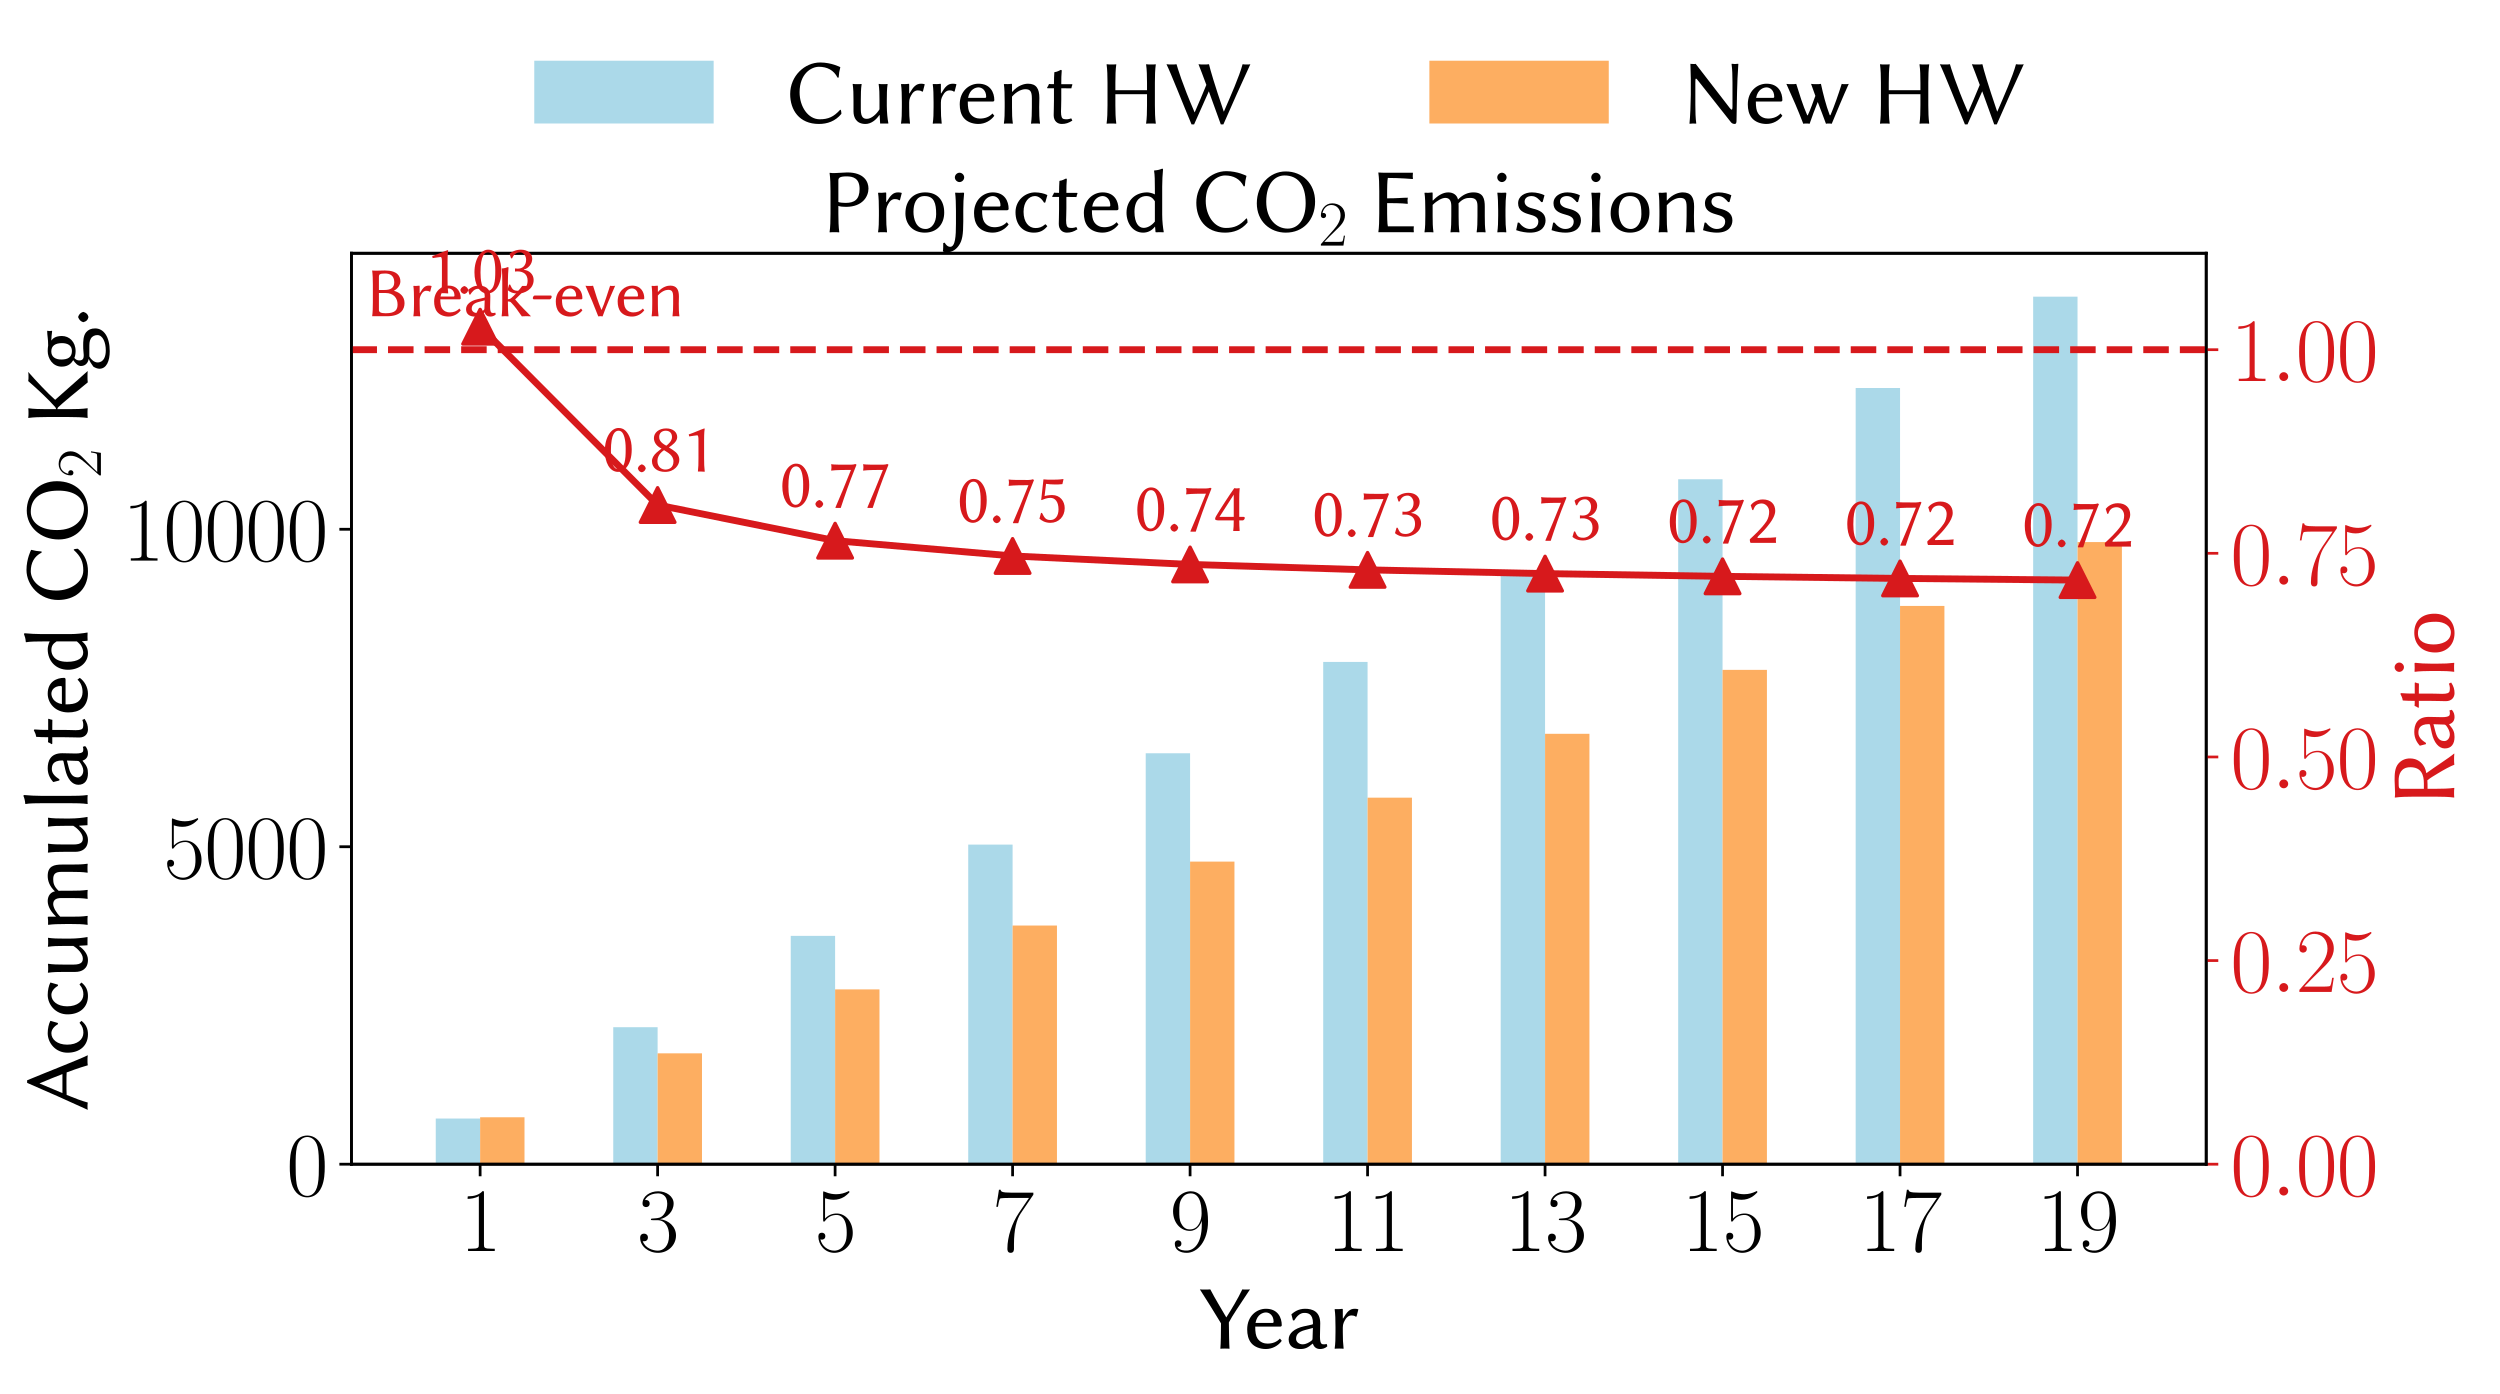 <?xml version="1.0" encoding="utf-8" standalone="no"?>
<!DOCTYPE svg PUBLIC "-//W3C//DTD SVG 1.1//EN"
  "http://www.w3.org/Graphics/SVG/1.1/DTD/svg11.dtd">
<svg xmlns:xlink="http://www.w3.org/1999/xlink" width="724.68pt" height="404.224pt" viewBox="0 0 724.68 404.224" xmlns="http://www.w3.org/2000/svg" version="1.1">
 <defs>
  <style type="text/css">*{stroke-linejoin: round; stroke-linecap: butt}</style>
 </defs>
 <g id="figure_1">
  <g id="patch_1">
   <path d="M 0 404.224 
L 724.68 404.224 
L 724.68 0 
L 0 0 
z
" style="fill: #ffffff"/>
  </g>
  <g id="axes_1">
   <g id="patch_2">
    <path d="M 101.875 337.469 
L 639.518 337.469 
L 639.518 73.416 
L 101.875 73.416 
z
" style="fill: #ffffff"/>
   </g>
   <g id="patch_3">
    <path d="M 126.313 337.469 
L 139.176 337.469 
L 139.176 324.233 
L 126.313 324.233 
z
" clip-path="url(#p1ef64fdde4)" style="fill: #abd9e9"/>
   </g>
   <g id="patch_4">
    <path d="M 177.763 337.469 
L 190.625 337.469 
L 190.625 297.762 
L 177.763 297.762 
z
" clip-path="url(#p1ef64fdde4)" style="fill: #abd9e9"/>
   </g>
   <g id="patch_5">
    <path d="M 229.212 337.469 
L 242.074 337.469 
L 242.074 271.29 
L 229.212 271.29 
z
" clip-path="url(#p1ef64fdde4)" style="fill: #abd9e9"/>
   </g>
   <g id="patch_6">
    <path d="M 280.661 337.469 
L 293.523 337.469 
L 293.523 244.819 
L 280.661 244.819 
z
" clip-path="url(#p1ef64fdde4)" style="fill: #abd9e9"/>
   </g>
   <g id="patch_7">
    <path d="M 332.11 337.469 
L 344.972 337.469 
L 344.972 218.347 
L 332.11 218.347 
z
" clip-path="url(#p1ef64fdde4)" style="fill: #abd9e9"/>
   </g>
   <g id="patch_8">
    <path d="M 383.559 337.469 
L 396.421 337.469 
L 396.421 191.876 
L 383.559 191.876 
z
" clip-path="url(#p1ef64fdde4)" style="fill: #abd9e9"/>
   </g>
   <g id="patch_9">
    <path d="M 435.008 337.469 
L 447.87 337.469 
L 447.87 165.404 
L 435.008 165.404 
z
" clip-path="url(#p1ef64fdde4)" style="fill: #abd9e9"/>
   </g>
   <g id="patch_10">
    <path d="M 486.457 337.469 
L 499.319 337.469 
L 499.319 138.933 
L 486.457 138.933 
z
" clip-path="url(#p1ef64fdde4)" style="fill: #abd9e9"/>
   </g>
   <g id="patch_11">
    <path d="M 537.906 337.469 
L 550.769 337.469 
L 550.769 112.461 
L 537.906 112.461 
z
" clip-path="url(#p1ef64fdde4)" style="fill: #abd9e9"/>
   </g>
   <g id="patch_12">
    <path d="M 589.355 337.469 
L 602.218 337.469 
L 602.218 85.99 
L 589.355 85.99 
z
" clip-path="url(#p1ef64fdde4)" style="fill: #abd9e9"/>
   </g>
   <g id="patch_13">
    <path d="M 139.176 337.469 
L 152.038 337.469 
L 152.038 323.86 
L 139.176 323.86 
z
" clip-path="url(#p1ef64fdde4)" style="fill: #fdae61"/>
   </g>
   <g id="patch_14">
    <path d="M 190.625 337.469 
L 203.487 337.469 
L 203.487 305.334 
L 190.625 305.334 
z
" clip-path="url(#p1ef64fdde4)" style="fill: #fdae61"/>
   </g>
   <g id="patch_15">
    <path d="M 242.074 337.469 
L 254.936 337.469 
L 254.936 286.808 
L 242.074 286.808 
z
" clip-path="url(#p1ef64fdde4)" style="fill: #fdae61"/>
   </g>
   <g id="patch_16">
    <path d="M 293.523 337.469 
L 306.385 337.469 
L 306.385 268.282 
L 293.523 268.282 
z
" clip-path="url(#p1ef64fdde4)" style="fill: #fdae61"/>
   </g>
   <g id="patch_17">
    <path d="M 344.972 337.469 
L 357.834 337.469 
L 357.834 249.756 
L 344.972 249.756 
z
" clip-path="url(#p1ef64fdde4)" style="fill: #fdae61"/>
   </g>
   <g id="patch_18">
    <path d="M 396.421 337.469 
L 409.283 337.469 
L 409.283 231.23 
L 396.421 231.23 
z
" clip-path="url(#p1ef64fdde4)" style="fill: #fdae61"/>
   </g>
   <g id="patch_19">
    <path d="M 447.87 337.469 
L 460.733 337.469 
L 460.733 212.704 
L 447.87 212.704 
z
" clip-path="url(#p1ef64fdde4)" style="fill: #fdae61"/>
   </g>
   <g id="patch_20">
    <path d="M 499.319 337.469 
L 512.182 337.469 
L 512.182 194.178 
L 499.319 194.178 
z
" clip-path="url(#p1ef64fdde4)" style="fill: #fdae61"/>
   </g>
   <g id="patch_21">
    <path d="M 550.769 337.469 
L 563.631 337.469 
L 563.631 175.652 
L 550.769 175.652 
z
" clip-path="url(#p1ef64fdde4)" style="fill: #fdae61"/>
   </g>
   <g id="patch_22">
    <path d="M 602.218 337.469 
L 615.08 337.469 
L 615.08 157.126 
L 602.218 157.126 
z
" clip-path="url(#p1ef64fdde4)" style="fill: #fdae61"/>
   </g>
   <g id="matplotlib.axis_1">
    <g id="xtick_1">
     <g id="line2d_1">
      <defs>
       <path id="m8d7ea3cebb" d="M 0 0 
L 0 3.5 
" style="stroke: #000000; stroke-width: 0.8"/>
      </defs>
      <g>
       <use xlink:href="#m8d7ea3cebb" x="139.176" y="337.469" style="stroke: #000000; stroke-width: 0.8"/>
      </g>
     </g>
     <g id="text_1">
      <!-- $\mathdefault{1}$ -->
      <g transform="translate(133.236 362.633) scale(0.26 -0.26)">
       <defs>
        <path id="CMR17-31" d="M 1702 4058 
C 1702 4192 1696 4192 1606 4192 
C 1357 3916 979 3827 621 3827 
C 602 3827 570 3827 563 3808 
C 557 3795 557 3782 557 3648 
C 755 3648 1088 3686 1344 3839 
L 1344 461 
C 1344 236 1331 160 781 160 
L 589 160 
L 589 0 
C 896 0 1216 0 1523 0 
C 1830 0 2150 0 2458 0 
L 2458 160 
L 2266 160 
C 1715 160 1702 230 1702 458 
L 1702 4058 
z
" transform="scale(0.016)"/>
       </defs>
       <use xlink:href="#CMR17-31" transform="scale(0.996)"/>
      </g>
     </g>
    </g>
    <g id="xtick_2">
     <g id="line2d_2">
      <g>
       <use xlink:href="#m8d7ea3cebb" x="190.625" y="337.469" style="stroke: #000000; stroke-width: 0.8"/>
      </g>
     </g>
     <g id="text_2">
      <!-- $\mathdefault{3}$ -->
      <g transform="translate(184.685 362.633) scale(0.26 -0.26)">
       <defs>
        <path id="CMR17-33" d="M 1414 2157 
C 1984 2157 2234 1662 2234 1090 
C 2234 320 1824 25 1453 25 
C 1114 25 563 194 390 693 
C 422 680 454 680 486 680 
C 640 680 755 782 755 948 
C 755 1133 614 1216 486 1216 
C 378 1216 211 1165 211 926 
C 211 335 787 -128 1466 -128 
C 2176 -128 2720 430 2720 1085 
C 2720 1707 2208 2157 1600 2227 
C 2086 2328 2554 2756 2554 3329 
C 2554 3820 2048 4179 1472 4179 
C 890 4179 378 3829 378 3329 
C 378 3110 544 3072 627 3072 
C 762 3072 877 3155 877 3321 
C 877 3486 762 3569 627 3569 
C 602 3569 570 3569 544 3557 
C 730 3959 1235 4032 1459 4032 
C 1683 4032 2106 3925 2106 3320 
C 2106 3143 2080 2828 1862 2550 
C 1670 2304 1453 2304 1242 2284 
C 1210 2284 1062 2269 1037 2269 
C 992 2263 966 2257 966 2208 
C 966 2163 973 2157 1101 2157 
L 1414 2157 
z
" transform="scale(0.016)"/>
       </defs>
       <use xlink:href="#CMR17-33" transform="scale(0.996)"/>
      </g>
     </g>
    </g>
    <g id="xtick_3">
     <g id="line2d_3">
      <g>
       <use xlink:href="#m8d7ea3cebb" x="242.074" y="337.469" style="stroke: #000000; stroke-width: 0.8"/>
      </g>
     </g>
     <g id="text_3">
      <!-- $\mathdefault{5}$ -->
      <g transform="translate(236.134 362.633) scale(0.26 -0.26)">
       <defs>
        <path id="CMR17-35" d="M 730 3692 
C 794 3666 1056 3584 1325 3584 
C 1920 3584 2246 3911 2432 4100 
C 2432 4157 2432 4192 2394 4192 
C 2387 4192 2374 4192 2323 4163 
C 2099 4058 1837 3973 1517 3973 
C 1325 3973 1037 3999 723 4139 
C 653 4171 640 4171 634 4171 
C 602 4171 595 4164 595 4037 
L 595 2203 
C 595 2089 595 2057 659 2057 
C 691 2057 704 2070 736 2114 
C 941 2401 1222 2522 1542 2522 
C 1766 2522 2246 2382 2246 1289 
C 2246 1085 2246 715 2054 421 
C 1894 159 1645 25 1370 25 
C 947 25 518 320 403 814 
C 429 807 480 795 506 795 
C 589 795 749 840 749 1038 
C 749 1210 627 1280 506 1280 
C 358 1280 262 1190 262 1011 
C 262 454 704 -128 1382 -128 
C 2042 -128 2669 440 2669 1264 
C 2669 2030 2170 2624 1549 2624 
C 1222 2624 947 2503 730 2274 
L 730 3692 
z
" transform="scale(0.016)"/>
       </defs>
       <use xlink:href="#CMR17-35" transform="scale(0.996)"/>
      </g>
     </g>
    </g>
    <g id="xtick_4">
     <g id="line2d_4">
      <g>
       <use xlink:href="#m8d7ea3cebb" x="293.523" y="337.469" style="stroke: #000000; stroke-width: 0.8"/>
      </g>
     </g>
     <g id="text_4">
      <!-- $\mathdefault{7}$ -->
      <g transform="translate(287.583 362.633) scale(0.26 -0.26)">
       <defs>
        <path id="CMR17-37" d="M 2886 3941 
L 2886 4081 
L 1382 4081 
C 634 4081 621 4165 595 4288 
L 480 4288 
L 294 3094 
L 410 3094 
C 429 3215 474 3540 550 3661 
C 589 3712 1062 3712 1171 3712 
L 2579 3712 
L 1869 2661 
C 1395 1954 1069 999 1069 165 
C 1069 89 1069 -128 1299 -128 
C 1530 -128 1530 89 1530 171 
L 1530 465 
C 1530 1508 1709 2196 2003 2636 
L 2886 3941 
z
" transform="scale(0.016)"/>
       </defs>
       <use xlink:href="#CMR17-37" transform="scale(0.996)"/>
      </g>
     </g>
    </g>
    <g id="xtick_5">
     <g id="line2d_5">
      <g>
       <use xlink:href="#m8d7ea3cebb" x="344.972" y="337.469" style="stroke: #000000; stroke-width: 0.8"/>
      </g>
     </g>
     <g id="text_5">
      <!-- $\mathdefault{9}$ -->
      <g transform="translate(339.032 362.633) scale(0.26 -0.26)">
       <defs>
        <path id="CMR17-39" d="M 2253 1864 
C 2253 464 1670 31 1190 31 
C 1043 31 685 31 538 294 
C 704 268 826 357 826 518 
C 826 692 685 749 595 749 
C 538 749 365 723 365 506 
C 365 71 742 -128 1203 -128 
C 1939 -128 2688 674 2688 2073 
C 2688 3817 1971 4179 1485 4179 
C 851 4179 243 3628 243 2778 
C 243 1991 762 1408 1414 1408 
C 1952 1408 2189 1903 2253 2112 
L 2253 1864 
z
M 1427 1510 
C 1254 1510 1011 1542 813 1922 
C 678 2169 678 2461 678 2771 
C 678 3146 678 3405 858 3684 
C 947 3817 1114 4032 1485 4032 
C 2240 4032 2240 2885 2240 2632 
C 2240 2182 2035 1510 1427 1510 
z
" transform="scale(0.016)"/>
       </defs>
       <use xlink:href="#CMR17-39" transform="scale(0.996)"/>
      </g>
     </g>
    </g>
    <g id="xtick_6">
     <g id="line2d_6">
      <g>
       <use xlink:href="#m8d7ea3cebb" x="396.421" y="337.469" style="stroke: #000000; stroke-width: 0.8"/>
      </g>
     </g>
     <g id="text_6">
      <!-- $\mathdefault{11}$ -->
      <g transform="translate(384.542 362.633) scale(0.26 -0.26)">
       <use xlink:href="#CMR17-31" transform="scale(0.996)"/>
       <use xlink:href="#CMR17-31" transform="translate(45.69 0) scale(0.996)"/>
      </g>
     </g>
    </g>
    <g id="xtick_7">
     <g id="line2d_7">
      <g>
       <use xlink:href="#m8d7ea3cebb" x="447.87" y="337.469" style="stroke: #000000; stroke-width: 0.8"/>
      </g>
     </g>
     <g id="text_7">
      <!-- $\mathdefault{13}$ -->
      <g transform="translate(435.991 362.633) scale(0.26 -0.26)">
       <use xlink:href="#CMR17-31" transform="scale(0.996)"/>
       <use xlink:href="#CMR17-33" transform="translate(45.69 0) scale(0.996)"/>
      </g>
     </g>
    </g>
    <g id="xtick_8">
     <g id="line2d_8">
      <g>
       <use xlink:href="#m8d7ea3cebb" x="499.319" y="337.469" style="stroke: #000000; stroke-width: 0.8"/>
      </g>
     </g>
     <g id="text_8">
      <!-- $\mathdefault{15}$ -->
      <g transform="translate(487.44 362.633) scale(0.26 -0.26)">
       <use xlink:href="#CMR17-31" transform="scale(0.996)"/>
       <use xlink:href="#CMR17-35" transform="translate(45.69 0) scale(0.996)"/>
      </g>
     </g>
    </g>
    <g id="xtick_9">
     <g id="line2d_9">
      <g>
       <use xlink:href="#m8d7ea3cebb" x="550.769" y="337.469" style="stroke: #000000; stroke-width: 0.8"/>
      </g>
     </g>
     <g id="text_9">
      <!-- $\mathdefault{17}$ -->
      <g transform="translate(538.889 362.633) scale(0.26 -0.26)">
       <use xlink:href="#CMR17-31" transform="scale(0.996)"/>
       <use xlink:href="#CMR17-37" transform="translate(45.69 0) scale(0.996)"/>
      </g>
     </g>
    </g>
    <g id="xtick_10">
     <g id="line2d_10">
      <g>
       <use xlink:href="#m8d7ea3cebb" x="602.218" y="337.469" style="stroke: #000000; stroke-width: 0.8"/>
      </g>
     </g>
     <g id="text_10">
      <!-- $\mathdefault{19}$ -->
      <g transform="translate(590.338 362.633) scale(0.26 -0.26)">
       <use xlink:href="#CMR17-31" transform="scale(0.996)"/>
       <use xlink:href="#CMR17-39" transform="translate(45.69 0) scale(0.996)"/>
      </g>
     </g>
    </g>
    <g id="text_11">
     <!-- Year -->
     <g transform="translate(347.384 390.911) scale(0.26 -0.26)">
      <defs>
       <path id="LinBiolinumT-59" d="M 2131 1828 
C 2394 2338 2835 2963 3610 4141 
C 3526 4128 3418 4128 3341 4128 
C 3258 4128 3149 4128 3072 4141 
C 2752 3472 2323 2758 1952 2179 
C 1549 2873 1178 3472 832 4141 
C 723 4128 576 4128 467 4128 
C 358 4128 211 4128 102 4141 
C 358 3758 1338 2178 1581 1764 
C 1581 1137 1568 339 1536 -13 
C 1613 0 1779 0 1856 0 
C 1933 0 2099 0 2176 -13 
C 2150 294 2138 1195 2131 1828 
z
" transform="scale(0.016)"/>
       <path id="LinBiolinumT-65" d="M 800 1792 
C 909 2399 1331 2527 1530 2527 
C 1786 2527 2067 2311 2067 1874 
C 2067 1821 2042 1792 1978 1792 
L 800 1792 
z
M 2509 700 
C 2285 456 1984 346 1632 346 
C 1414 346 1114 431 934 715 
C 819 895 781 1160 781 1535 
L 2522 1535 
C 2592 1535 2637 1572 2637 1638 
C 2637 2147 2374 2784 1530 2784 
C 870 2784 218 2263 218 1341 
C 218 984 294 633 506 382 
C 723 124 1094 -32 1523 -32 
C 1984 -32 2394 205 2637 540 
L 2509 700 
z
" transform="scale(0.016)"/>
       <path id="LinBiolinumT-61" d="M 1984 1442 
L 1958 700 
C 1958 619 1920 576 1869 538 
C 1690 407 1472 295 1280 295 
C 992 295 806 482 806 675 
C 806 956 941 1168 1440 1299 
L 1984 1442 
z
M 1984 339 
C 2061 90 2246 -32 2483 -32 
C 2643 -32 2842 6 2995 167 
L 2944 326 
C 2874 301 2822 295 2771 295 
C 2707 295 2624 301 2586 339 
C 2522 395 2477 551 2477 826 
C 2477 1008 2496 1702 2496 1771 
C 2496 2614 1926 2784 1440 2784 
C 954 2784 659 2547 499 2414 
L 480 2389 
L 589 1971 
L 672 1965 
C 851 2245 1069 2495 1376 2495 
C 1606 2495 1990 2464 1990 1760 
C 1990 1716 1965 1692 1946 1685 
L 1350 1554 
C 698 1409 288 1071 288 645 
C 288 181 614 -32 1088 -32 
C 1440 -32 1619 51 1958 339 
L 1984 339 
z
" transform="scale(0.016)"/>
       <path id="LinBiolinumT-72" d="M 1069 2114 
L 1069 2718 
C 1069 2765 1062 2778 1030 2778 
C 890 2752 659 2752 512 2759 
L 499 2739 
C 544 2466 557 1981 557 1503 
L 557 1152 
C 557 675 550 350 499 6 
L 512 -13 
C 589 0 736 0 813 0 
C 890 0 1037 0 1114 -13 
L 1126 6 
C 1082 366 1069 662 1069 1141 
L 1069 1470 
C 1069 1734 1152 1886 1286 2095 
C 1382 2233 1523 2315 1645 2315 
C 1773 2315 1894 2303 1978 2227 
L 2029 2240 
L 2157 2738 
L 2131 2755 
C 2022 2776 2016 2784 1901 2784 
C 1555 2784 1370 2586 1088 2101 
L 1069 2114 
z
" transform="scale(0.016)"/>
      </defs>
      <use xlink:href="#LinBiolinumT-59" transform="scale(0.996)"/>
      <use xlink:href="#LinBiolinumT-65" transform="translate(50.909 0) scale(0.996)"/>
      <use xlink:href="#LinBiolinumT-61" transform="translate(96.04 0) scale(0.996)"/>
      <use xlink:href="#LinBiolinumT-72" transform="translate(143.96 0) scale(0.996)"/>
     </g>
    </g>
   </g>
   <g id="matplotlib.axis_2">
    <g id="ytick_1">
     <g id="line2d_11">
      <defs>
       <path id="m0aab7c4e53" d="M 0 0 
L -3.5 0 
" style="stroke: #000000; stroke-width: 0.8"/>
      </defs>
      <g>
       <use xlink:href="#m0aab7c4e53" x="101.875" y="337.469" style="stroke: #000000; stroke-width: 0.8"/>
      </g>
     </g>
     <g id="text_12">
      <!-- $\mathdefault{0}$ -->
      <g transform="translate(82.996 346.551) scale(0.26 -0.26)">
       <defs>
        <path id="CMR17-30" d="M 2688 2025 
C 2688 2416 2682 3080 2413 3591 
C 2176 4039 1798 4198 1466 4198 
C 1158 4198 768 4058 525 3597 
C 269 3118 243 2524 243 2025 
C 243 1661 250 1106 448 619 
C 723 -39 1216 -128 1466 -128 
C 1760 -128 2208 -7 2470 600 
C 2662 1042 2688 1559 2688 2025 
z
M 1466 -26 
C 1056 -26 813 325 723 812 
C 653 1188 653 1738 653 2096 
C 653 2588 653 2997 736 3387 
C 858 3929 1216 4096 1466 4096 
C 1728 4096 2067 3923 2189 3400 
C 2272 3036 2278 2607 2278 2096 
C 2278 1680 2278 1169 2202 792 
C 2067 95 1690 -26 1466 -26 
z
" transform="scale(0.016)"/>
       </defs>
       <use xlink:href="#CMR17-30" transform="scale(0.996)"/>
      </g>
     </g>
    </g>
    <g id="ytick_2">
     <g id="line2d_12">
      <g>
       <use xlink:href="#m0aab7c4e53" x="101.875" y="245.444" style="stroke: #000000; stroke-width: 0.8"/>
      </g>
     </g>
     <g id="text_13">
      <!-- $\mathdefault{5000}$ -->
      <g transform="translate(47.357 254.526) scale(0.26 -0.26)">
       <use xlink:href="#CMR17-35" transform="scale(0.996)"/>
       <use xlink:href="#CMR17-30" transform="translate(45.69 0) scale(0.996)"/>
       <use xlink:href="#CMR17-30" transform="translate(91.381 0) scale(0.996)"/>
       <use xlink:href="#CMR17-30" transform="translate(137.071 0) scale(0.996)"/>
      </g>
     </g>
    </g>
    <g id="ytick_3">
     <g id="line2d_13">
      <g>
       <use xlink:href="#m0aab7c4e53" x="101.875" y="153.42" style="stroke: #000000; stroke-width: 0.8"/>
      </g>
     </g>
     <g id="text_14">
      <!-- $\mathdefault{10000}$ -->
      <g transform="translate(35.477 162.502) scale(0.26 -0.26)">
       <use xlink:href="#CMR17-31" transform="scale(0.996)"/>
       <use xlink:href="#CMR17-30" transform="translate(45.69 0) scale(0.996)"/>
       <use xlink:href="#CMR17-30" transform="translate(91.381 0) scale(0.996)"/>
       <use xlink:href="#CMR17-30" transform="translate(137.071 0) scale(0.996)"/>
       <use xlink:href="#CMR17-30" transform="translate(182.762 0) scale(0.996)"/>
      </g>
     </g>
    </g>
    <g id="text_15">
     <!-- Accumulated CO$_2$ Kg. -->
     <g transform="translate(25.364 322.138) rotate(-90) scale(0.26 -0.26)">
      <defs>
       <path id="LinBiolinumT-41" d="M 2605 1754 
C 2394 1754 2131 1754 1939 1754 
C 1754 1754 1414 1754 1274 1754 
L 1946 3349 
L 1958 3349 
C 2221 2733 2432 2202 2605 1754 
z
M 1146 1459 
C 1306 1472 1754 1472 1971 1472 
C 2214 1472 2566 1472 2720 1459 
C 3034 621 3181 122 3219 -19 
C 3328 0 3430 0 3539 0 
C 3648 0 3814 0 3923 -19 
C 3603 630 2758 2819 2170 4224 
L 1990 4224 
C 1376 2799 749 1399 102 -19 
C 179 0 256 0 326 0 
C 397 0 538 0 614 -19 
C 717 371 915 902 1146 1459 
z
" transform="scale(0.016)"/>
       <path id="LinBiolinumT-63" d="M 1600 2527 
C 1850 2527 2074 2352 2240 2066 
L 2323 2073 
L 2470 2585 
L 2458 2604 
C 2259 2707 1926 2784 1606 2784 
C 941 2784 243 2250 243 1398 
C 243 526 749 -32 1530 -32 
C 1914 -32 2214 95 2470 420 
L 2349 551 
L 2323 551 
C 2080 339 1875 289 1638 289 
C 1171 289 806 700 806 1429 
C 806 2116 1178 2527 1600 2527 
z
" transform="scale(0.016)"/>
       <path id="LinBiolinumT-75" d="M 2336 590 
L 2362 571 
L 2394 0 
C 2394 0 2400 0 2419 0 
C 2502 0 2579 0 2675 0 
C 2752 0 2874 0 2957 -4 
L 2970 15 
C 2918 290 2861 761 2861 1240 
L 2861 1604 
C 2861 2082 2867 2415 2918 2752 
L 2906 2765 
C 2829 2752 2682 2752 2605 2752 
C 2528 2752 2381 2752 2304 2772 
L 2291 2752 
C 2342 2392 2349 2094 2349 1613 
L 2349 992 
C 2157 669 1786 327 1472 327 
C 1254 327 1043 397 1043 986 
L 1043 1613 
C 1043 2088 1050 2417 1101 2752 
L 1088 2765 
C 1011 2752 864 2752 787 2752 
C 710 2752 563 2752 486 2772 
L 474 2752 
C 525 2391 531 2092 531 1611 
L 531 849 
C 531 412 736 -32 1370 -32 
C 1766 -32 2125 263 2336 590 
z
" transform="scale(0.016)"/>
       <path id="LinBiolinumT-6d" d="M 1037 2231 
L 1037 2717 
C 1037 2765 1030 2778 998 2778 
C 858 2752 627 2752 480 2759 
L 467 2739 
C 512 2466 525 1981 525 1503 
L 525 1152 
C 525 675 518 350 467 6 
L 480 -13 
C 557 0 704 0 781 0 
C 858 0 1005 0 1082 -13 
L 1094 6 
C 1043 366 1037 662 1037 1142 
L 1037 1907 
C 1338 2209 1696 2399 1920 2399 
C 2163 2399 2342 2260 2342 1837 
L 2342 1142 
C 2342 668 2336 347 2285 6 
L 2298 -13 
C 2374 0 2522 0 2598 0 
C 2675 0 2822 0 2899 -13 
L 2912 6 
C 2861 366 2854 662 2854 1142 
L 2854 1780 
C 2854 1868 2854 1944 2848 2020 
C 3155 2355 3411 2399 3661 2399 
C 4006 2399 4173 2260 4173 1837 
L 4173 1142 
C 4173 668 4166 347 4115 6 
L 4128 -13 
C 4205 0 4352 0 4429 0 
C 4506 0 4653 0 4730 -13 
L 4742 6 
C 4691 367 4685 664 4685 1144 
L 4685 1778 
C 4685 2341 4582 2784 3891 2784 
C 3546 2784 3174 2662 2810 2279 
C 2752 2586 2490 2784 2131 2784 
C 1734 2784 1357 2529 1056 2210 
L 1037 2231 
z
" transform="scale(0.016)"/>
       <path id="LinBiolinumT-6c" d="M 576 1289 
C 576 814 570 352 518 6 
L 531 -13 
C 608 0 755 0 832 0 
C 909 0 1056 0 1133 -13 
L 1146 6 
C 1094 372 1088 808 1088 1289 
L 1088 3213 
C 1088 3694 1114 4015 1146 4419 
C 1146 4463 1126 4483 1088 4483 
C 928 4419 794 4374 531 4354 
L 518 4335 
C 570 4059 576 3585 576 3097 
L 576 1289 
z
" transform="scale(0.016)"/>
       <path id="LinBiolinumT-74" d="M 608 2752 
C 480 2752 339 2752 262 2765 
C 218 2663 186 2599 122 2502 
L 154 2464 
C 262 2464 461 2464 608 2464 
L 608 1599 
C 608 1219 589 764 589 575 
C 589 164 858 -32 1152 -32 
C 1421 -32 1626 31 1894 203 
L 1818 361 
C 1619 285 1472 285 1312 310 
C 1158 335 1101 487 1101 828 
C 1101 1018 1120 1289 1120 1668 
L 1120 2464 
L 1363 2464 
C 1517 2464 1741 2464 1824 2458 
C 1843 2561 1862 2624 1901 2720 
L 1869 2752 
C 1754 2752 1568 2752 1421 2752 
L 1120 2752 
C 1120 3233 1126 3317 1152 3689 
C 1152 3734 1133 3753 1094 3753 
C 934 3689 858 3618 646 3593 
L 634 3573 
C 621 3349 608 3124 608 2752 
z
" transform="scale(0.016)"/>
       <path id="LinBiolinumT-64" d="M 2310 744 
C 2080 457 1786 301 1523 301 
C 1178 301 883 638 883 1417 
C 883 2352 1395 2527 1702 2527 
C 2003 2527 2157 2402 2310 2165 
L 2310 744 
z
M 2310 384 
L 2323 384 
L 2355 12 
C 2355 -1 2374 -7 2413 -7 
C 2496 0 2541 0 2637 0 
C 2714 0 2835 0 2918 -7 
L 2931 12 
C 2880 285 2822 754 2822 1230 
L 2822 3187 
C 2822 3656 2848 3986 2880 4381 
C 2880 4425 2861 4445 2822 4445 
C 2662 4381 2528 4336 2266 4316 
L 2253 4297 
C 2304 4021 2310 3547 2310 3060 
L 2310 2643 
C 2163 2726 1901 2784 1773 2784 
C 941 2784 326 2219 326 1366 
C 326 595 794 -32 1485 -32 
C 1792 -32 2080 89 2310 384 
z
" transform="scale(0.016)"/>
       <path id="LinBiolinumT-43" d="M 2432 4269 
C 1350 4269 333 3329 333 2060 
C 333 947 966 -32 2342 -32 
C 2931 -32 3488 155 3917 675 
C 3917 746 3904 888 3878 946 
L 3834 965 
C 3379 463 2995 295 2400 295 
C 1587 295 992 1178 992 2183 
C 992 3491 1818 3968 2342 3968 
C 2918 3968 3386 3736 3648 3208 
L 3725 3214 
C 3750 3542 3770 3659 3840 3929 
L 3827 3949 
C 3827 3949 3213 4269 2432 4269 
z
" transform="scale(0.016)"/>
       <path id="LinBiolinumT-4f" d="M 2272 3968 
C 3174 3968 3750 3352 3750 2019 
C 3750 872 3219 250 2490 250 
C 1722 250 992 898 992 2128 
C 992 3474 1658 3968 2272 3968 
z
M 4410 2141 
C 4410 3410 3507 4250 2355 4250 
C 1210 4250 333 3275 333 2019 
C 333 757 1261 -32 2362 -32 
C 3584 -32 4410 859 4410 2141 
z
" transform="scale(0.016)"/>
       <path id="CMR17-32" d="M 2669 989 
L 2554 989 
C 2490 536 2438 459 2413 420 
C 2381 369 1920 369 1830 369 
L 602 369 
C 832 619 1280 1072 1824 1597 
C 2214 1967 2669 2402 2669 3035 
C 2669 3790 2067 4224 1395 4224 
C 691 4224 262 3604 262 3030 
C 262 2780 448 2748 525 2748 
C 589 2748 781 2787 781 3010 
C 781 3207 614 3264 525 3264 
C 486 3264 448 3258 422 3245 
C 544 3790 915 4058 1306 4058 
C 1862 4058 2227 3617 2227 3035 
C 2227 2479 1901 2000 1536 1584 
L 262 146 
L 262 0 
L 2515 0 
L 2669 989 
z
" transform="scale(0.016)"/>
       <path id="LinBiolinumT-4b" d="M 666 2850 
L 666 1284 
C 666 805 653 351 602 6 
L 614 -13 
C 691 0 864 0 941 0 
C 1018 0 1190 0 1267 -13 
L 1280 6 
C 1229 371 1216 805 1216 1285 
L 1216 2109 
C 1248 2103 1306 2090 1338 2064 
C 1600 1801 2515 693 3091 -19 
C 3200 0 3379 0 3488 0 
C 3610 0 3763 0 3885 -13 
L 1875 2256 
L 1875 2268 
C 2310 2773 3258 3655 3821 4147 
C 3718 4128 3590 4128 3494 4128 
C 3411 4128 3264 4128 3181 4147 
C 2611 3493 1920 2749 1357 2255 
C 1312 2217 1248 2204 1216 2197 
L 1216 2845 
C 1216 3326 1229 3788 1280 4128 
L 1267 4141 
C 1190 4128 1018 4128 941 4128 
C 864 4128 691 4128 614 4147 
L 602 4128 
C 653 3763 666 3329 666 2850 
z
" transform="scale(0.016)"/>
       <path id="LinBiolinumT-67" d="M 646 -701 
C 646 -488 838 -250 1062 -128 
C 1254 -128 1542 -128 1632 -128 
C 1939 -128 2138 -128 2310 -230 
C 2496 -338 2560 -523 2560 -689 
C 2560 -1077 2035 -1280 1485 -1280 
C 1069 -1280 646 -1139 646 -701 
z
M 2496 1789 
C 2496 2231 2323 2437 2176 2533 
C 2368 2533 2579 2503 2842 2475 
L 2861 2494 
C 2848 2551 2842 2601 2842 2658 
C 2842 2714 2848 2765 2861 2821 
L 2842 2821 
C 2534 2821 2310 2752 1830 2752 
C 1715 2773 1574 2784 1440 2784 
C 934 2784 352 2442 352 1805 
C 352 1321 627 1102 806 999 
C 621 871 397 686 397 468 
C 397 205 550 -25 896 -83 
C 717 -160 518 -282 352 -410 
C 269 -531 205 -710 205 -832 
C 205 -1338 755 -1556 1434 -1556 
C 2432 -1556 3027 -1139 3027 -537 
C 3027 -255 2938 -57 2758 97 
C 2515 302 2080 302 1856 302 
C 1747 302 1491 302 1344 278 
C 1254 271 1190 263 1158 263 
C 979 263 787 289 787 564 
C 787 692 819 800 960 922 
C 1043 877 1242 832 1434 832 
C 2099 832 2496 1281 2496 1789 
z
M 1997 1781 
C 1997 1390 1837 1089 1453 1089 
C 992 1089 851 1390 851 1834 
C 851 2257 1043 2533 1414 2533 
C 1830 2533 1997 2238 1997 1781 
z
" transform="scale(0.016)"/>
       <path id="LinBiolinumT-2e" d="M 346 282 
C 403 71 493 -19 691 -64 
L 717 -64 
C 896 -19 998 77 1062 282 
L 1062 308 
C 1005 487 902 590 717 654 
L 691 654 
C 499 577 403 481 346 308 
L 346 282 
z
" transform="scale(0.016)"/>
      </defs>
      <use xlink:href="#LinBiolinumT-41" transform="scale(0.996)"/>
      <use xlink:href="#LinBiolinumT-63" transform="translate(61.469 0) scale(0.996)"/>
      <use xlink:href="#LinBiolinumT-63" transform="translate(104.209 0) scale(0.996)"/>
      <use xlink:href="#LinBiolinumT-75" transform="translate(146.949 0) scale(0.996)"/>
      <use xlink:href="#LinBiolinumT-6d" transform="translate(200.448 0) scale(0.996)"/>
      <use xlink:href="#LinBiolinumT-75" transform="translate(280.847 0) scale(0.996)"/>
      <use xlink:href="#LinBiolinumT-6c" transform="translate(334.346 0) scale(0.996)"/>
      <use xlink:href="#LinBiolinumT-61" transform="translate(359.452 0) scale(0.996)"/>
      <use xlink:href="#LinBiolinumT-74" transform="translate(407.372 0) scale(0.996)"/>
      <use xlink:href="#LinBiolinumT-65" transform="translate(441.245 0) scale(0.996)"/>
      <use xlink:href="#LinBiolinumT-64" transform="translate(487.073 0) scale(0.996)"/>
      <use xlink:href="#LinBiolinumT-43" transform="translate(564.782 0) scale(0.996)"/>
      <use xlink:href="#LinBiolinumT-4f" transform="translate(632.229 0) scale(0.996)"/>
      <use xlink:href="#CMR17-32" transform="translate(706.052 -14.944) scale(0.697)"/>
      <use xlink:href="#LinBiolinumT-4b" transform="translate(763.44 0) scale(0.996)"/>
      <use xlink:href="#LinBiolinumT-67" transform="translate(824.611 0) scale(0.996)"/>
      <use xlink:href="#LinBiolinumT-2e" transform="translate(874.324 0) scale(0.996)"/>
     </g>
    </g>
   </g>
   <g id="patch_23">
    <path d="M 101.875 337.469 
L 101.875 73.416 
" style="fill: none; stroke: #000000; stroke-width: 0.8; stroke-linejoin: miter; stroke-linecap: square"/>
   </g>
   <g id="patch_24">
    <path d="M 639.518 337.469 
L 639.518 73.416 
" style="fill: none; stroke: #000000; stroke-width: 0.8; stroke-linejoin: miter; stroke-linecap: square"/>
   </g>
   <g id="patch_25">
    <path d="M 101.875 337.469 
L 639.518 337.469 
" style="fill: none; stroke: #000000; stroke-width: 0.8; stroke-linejoin: miter; stroke-linecap: square"/>
   </g>
   <g id="patch_26">
    <path d="M 101.875 73.416 
L 639.518 73.416 
" style="fill: none; stroke: #000000; stroke-width: 0.8; stroke-linejoin: miter; stroke-linecap: square"/>
   </g>
   <g id="text_16">
    <!-- Projected CO$_2$ Emissions -->
    <g transform="translate(237.98 67.303) scale(0.26 -0.26)">
     <defs>
      <path id="LinBiolinumT-50" d="M 1216 3623 
C 1216 3808 1331 3904 1792 3904 
C 2234 3904 2701 3782 2701 3021 
C 2701 2284 2342 2048 1722 2048 
C 1562 2048 1299 2067 1216 2112 
L 1216 3623 
z
M 666 2855 
L 666 1287 
C 666 806 653 351 602 6 
L 614 -13 
C 691 0 864 0 941 0 
C 1018 0 1190 0 1267 -13 
L 1280 6 
C 1229 371 1216 806 1216 1286 
L 1216 1836 
C 1357 1791 1530 1772 1754 1772 
C 2918 1772 3322 2509 3322 3053 
C 3322 3527 3021 4180 1837 4180 
C 1670 4180 1133 4135 941 4135 
C 864 4135 691 4135 614 4154 
L 602 4135 
C 653 3770 666 3335 666 2855 
z
" transform="scale(0.016)"/>
      <path id="LinBiolinumT-6f" d="M 243 1316 
C 243 563 749 -32 1600 -32 
C 2445 -32 2957 551 2957 1373 
C 2957 2226 2490 2784 1626 2784 
C 787 2784 243 2207 243 1316 
z
M 1581 2527 
C 2259 2527 2394 2015 2394 1260 
C 2394 668 2086 224 1658 224 
C 979 224 806 942 806 1423 
C 806 1966 979 2527 1581 2527 
z
" transform="scale(0.016)"/>
      <path id="LinBiolinumT-6a" d="M 576 3833 
C 576 3660 730 3506 902 3506 
C 1075 3506 1229 3660 1229 3833 
C 1229 4006 1075 4160 902 4160 
C 730 4160 576 4006 576 3833 
z
M 1165 1599 
C 1165 2082 1184 2314 1222 2707 
C 1222 2759 1216 2765 1165 2765 
C 1018 2752 742 2752 608 2765 
L 595 2745 
C 634 2469 653 1978 653 1495 
L 653 600 
C 653 -283 608 -1024 250 -1024 
C 64 -1024 -64 -862 -134 -734 
L -237 -760 
C -237 -933 -237 -1235 -262 -1331 
L -256 -1351 
C -205 -1383 -102 -1408 19 -1408 
C 422 -1408 704 -1170 883 -887 
C 1082 -578 1165 -210 1165 756 
L 1165 1599 
z
" transform="scale(0.016)"/>
      <path id="LinBiolinumT-45" d="M 1216 1307 
L 1216 2034 
C 1523 2034 2202 2034 2643 1983 
L 2662 2002 
C 2650 2060 2643 2150 2643 2207 
C 2643 2265 2650 2355 2662 2413 
L 2643 2413 
C 2266 2413 1971 2368 1216 2368 
L 1216 2869 
C 1216 2978 1222 3641 1267 3795 
C 2125 3795 3008 3718 3008 3718 
L 3021 3743 
C 3014 3795 3008 3853 3008 3912 
C 3008 3964 3014 4068 3021 4160 
L 3008 4160 
C 2906 4160 2758 4160 2624 4160 
L 941 4160 
C 723 4160 614 4179 614 4179 
L 602 4160 
C 653 3792 666 3354 666 2870 
L 666 1290 
C 666 806 653 348 602 0 
L 608 0 
C 608 0 717 0 941 0 
L 2688 0 
C 2822 0 2970 0 3072 -6 
L 3085 12 
C 3078 100 3072 144 3072 206 
C 3072 268 3078 361 3085 411 
L 3072 411 
C 3072 411 2125 411 1267 411 
C 1222 560 1216 1201 1216 1307 
z
" transform="scale(0.016)"/>
      <path id="LinBiolinumT-69" d="M 512 3833 
C 512 3660 666 3506 838 3506 
C 1011 3506 1165 3660 1165 3833 
C 1165 4006 1011 4160 838 4160 
C 666 4160 512 4006 512 3833 
z
M 576 1506 
L 576 1155 
C 576 676 563 351 518 6 
L 531 -13 
C 608 0 755 0 832 0 
C 909 0 1056 0 1133 -13 
L 1146 6 
C 1101 370 1088 670 1088 1155 
L 1088 1609 
C 1088 2088 1107 2318 1146 2707 
C 1146 2759 1139 2765 1088 2765 
C 941 2752 666 2752 531 2765 
L 518 2745 
C 557 2471 576 1985 576 1506 
z
" transform="scale(0.016)"/>
      <path id="LinBiolinumT-73" d="M 320 668 
L 211 141 
C 576 13 934 -32 1178 -32 
C 2061 -32 2266 481 2266 826 
C 2266 1338 1850 1539 1395 1645 
C 1152 1701 800 1820 800 2133 
C 800 2389 1011 2527 1286 2527 
C 1619 2527 1824 2271 1971 2103 
L 2061 2109 
L 2189 2572 
L 2176 2591 
C 1990 2687 1638 2784 1312 2784 
C 838 2784 346 2539 346 2020 
C 346 1520 730 1357 1114 1250 
C 1485 1151 1760 1050 1760 744 
C 1760 412 1510 224 1171 224 
C 864 224 595 428 416 668 
L 320 668 
z
" transform="scale(0.016)"/>
      <path id="LinBiolinumT-6e" d="M 2944 1144 
C 2944 1348 2957 1581 2957 1784 
C 2957 2442 2739 2784 2163 2784 
C 1920 2784 1466 2688 1056 2210 
L 1043 2231 
L 1043 2717 
C 1043 2765 1037 2778 1005 2778 
C 864 2752 634 2752 486 2759 
L 474 2739 
C 518 2466 531 1981 531 1503 
L 531 1152 
C 531 675 525 350 474 6 
L 486 -13 
C 563 0 710 0 787 0 
C 864 0 1011 0 1088 -13 
L 1101 6 
C 1050 366 1043 662 1043 1142 
L 1043 1881 
C 1370 2260 1741 2399 1971 2399 
C 2298 2399 2432 2273 2432 1761 
L 2432 1142 
C 2432 668 2419 347 2374 6 
L 2387 -13 
C 2464 0 2611 0 2688 0 
C 2765 0 2912 0 2989 -13 
L 3002 6 
C 2950 367 2944 664 2944 1144 
z
" transform="scale(0.016)"/>
     </defs>
     <use xlink:href="#LinBiolinumT-50" transform="scale(0.996)"/>
     <use xlink:href="#LinBiolinumT-72" transform="translate(55.691 0) scale(0.996)"/>
     <use xlink:href="#LinBiolinumT-6f" transform="translate(90.261 0) scale(0.996)"/>
     <use xlink:href="#LinBiolinumT-6a" transform="translate(140.075 0) scale(0.996)"/>
     <use xlink:href="#LinBiolinumT-65" transform="translate(167.173 0) scale(0.996)"/>
     <use xlink:href="#LinBiolinumT-63" transform="translate(213.001 0) scale(0.996)"/>
     <use xlink:href="#LinBiolinumT-74" transform="translate(255.741 0) scale(0.996)"/>
     <use xlink:href="#LinBiolinumT-65" transform="translate(289.614 0) scale(0.996)"/>
     <use xlink:href="#LinBiolinumT-64" transform="translate(335.442 0) scale(0.996)"/>
     <use xlink:href="#LinBiolinumT-43" transform="translate(413.151 0) scale(0.996)"/>
     <use xlink:href="#LinBiolinumT-4f" transform="translate(480.598 0) scale(0.996)"/>
     <use xlink:href="#CMR17-32" transform="translate(554.421 -14.944) scale(0.697)"/>
     <use xlink:href="#LinBiolinumT-45" transform="translate(611.809 0) scale(0.996)"/>
     <use xlink:href="#LinBiolinumT-6d" transform="translate(665.408 0) scale(0.996)"/>
     <use xlink:href="#LinBiolinumT-69" transform="translate(745.806 0) scale(0.996)"/>
     <use xlink:href="#LinBiolinumT-73" transform="translate(771.709 0) scale(0.996)"/>
     <use xlink:href="#LinBiolinumT-73" transform="translate(811.161 0) scale(0.996)"/>
     <use xlink:href="#LinBiolinumT-69" transform="translate(850.613 0) scale(0.996)"/>
     <use xlink:href="#LinBiolinumT-6f" transform="translate(876.516 0) scale(0.996)"/>
     <use xlink:href="#LinBiolinumT-6e" transform="translate(926.329 0) scale(0.996)"/>
     <use xlink:href="#LinBiolinumT-73" transform="translate(980.028 0) scale(0.996)"/>
    </g>
   </g>
   <g id="legend_1">
    <g id="patch_27">
     <path d="M 154.868 35.8 
L 206.868 35.8 
L 206.868 17.6 
L 154.868 17.6 
z
" style="fill: #abd9e9"/>
    </g>
    <g id="text_17">
     <!-- Current HW -->
     <g transform="translate(227.668 35.8) scale(0.26 -0.26)">
      <defs>
       <path id="LinBiolinumT-48" d="M 3430 2844 
L 3430 2330 
L 1216 2330 
L 1216 2844 
C 1216 3325 1229 3788 1280 4128 
L 1274 4141 
C 1197 4128 1018 4128 941 4128 
C 864 4128 691 4128 614 4147 
L 602 4128 
C 653 3763 666 3329 666 2850 
L 666 1284 
C 666 805 653 351 602 6 
L 608 -13 
C 685 0 864 0 941 0 
C 1018 0 1190 0 1267 -13 
L 1280 6 
C 1229 369 1216 801 1216 1278 
L 1216 2048 
L 3430 2048 
L 3430 1278 
C 3430 801 3418 349 3366 6 
L 3373 -13 
C 3450 0 3629 0 3706 0 
C 3782 0 3955 0 4032 -13 
L 4045 6 
C 3994 371 3981 805 3981 1284 
L 3981 2850 
C 3981 3329 3994 3789 4045 4128 
L 4038 4141 
C 3962 4128 3782 4128 3706 4128 
C 3629 4128 3456 4128 3379 4147 
L 3366 4128 
C 3418 3762 3430 3325 3430 2844 
z
" transform="scale(0.016)"/>
       <path id="LinBiolinumT-57" d="M 4122 838 
L 4109 838 
C 3450 2781 3168 3743 3078 4147 
C 2970 4128 2835 4128 2726 4128 
C 2618 4128 2451 4128 2342 4147 
C 2458 3866 2656 3335 2893 2701 
C 2630 2054 2330 1363 2080 787 
L 2067 787 
C 1203 2778 870 3923 806 4147 
C 698 4128 595 4128 486 4128 
C 378 4128 211 4128 102 4147 
C 422 3500 1267 1337 1856 -64 
L 2035 -64 
L 3066 2253 
C 3347 1479 3654 633 3904 -64 
L 4083 -64 
C 4698 1357 5325 2733 5971 4147 
C 5894 4128 5818 4128 5747 4128 
C 5677 4128 5504 4128 5427 4147 
C 5210 3320 4582 1902 4122 838 
z
" transform="scale(0.016)"/>
      </defs>
      <use xlink:href="#LinBiolinumT-43" transform="scale(0.996)"/>
      <use xlink:href="#LinBiolinumT-75" transform="translate(67.447 0) scale(0.996)"/>
      <use xlink:href="#LinBiolinumT-72" transform="translate(120.946 0) scale(0.996)"/>
      <use xlink:href="#LinBiolinumT-72" transform="translate(156.314 0) scale(0.996)"/>
      <use xlink:href="#LinBiolinumT-65" transform="translate(190.884 0) scale(0.996)"/>
      <use xlink:href="#LinBiolinumT-6e" transform="translate(236.015 0) scale(0.996)"/>
      <use xlink:href="#LinBiolinumT-74" transform="translate(289.713 0) scale(0.996)"/>
      <use xlink:href="#LinBiolinumT-48" transform="translate(348.493 0) scale(0.996)"/>
      <use xlink:href="#LinBiolinumT-57" transform="translate(423.213 0) scale(0.996)"/>
     </g>
    </g>
    <g id="patch_28">
     <path d="M 414.336 35.8 
L 466.336 35.8 
L 466.336 17.6 
L 414.336 17.6 
z
" style="fill: #fdae61"/>
    </g>
    <g id="text_18">
     <!-- New HW -->
     <g transform="translate(487.136 35.8) scale(0.26 -0.26)">
      <defs>
       <path id="LinBiolinumT-4e" d="M 691 4160 
C 749 2934 730 1026 627 0 
L 640 -19 
C 717 -6 787 0 864 0 
C 941 0 1011 -3 1088 -10 
L 1101 9 
C 1050 375 1037 811 1037 1292 
L 1037 2825 
C 1037 3216 1050 3235 1286 2927 
L 3520 99 
C 3590 3 3693 -32 3795 -32 
C 3885 -32 3910 45 3917 167 
C 3949 1625 3942 2739 4045 4160 
L 4032 4179 
C 3955 4166 3885 4160 3808 4160 
C 3731 4160 3661 4166 3584 4179 
L 3571 4160 
C 3622 3794 3635 3358 3635 2877 
L 3635 1165 
C 3629 818 3533 966 3258 1325 
L 1062 4173 
C 1062 4173 1005 4160 973 4160 
C 755 4160 704 4179 704 4179 
L 691 4160 
z
" transform="scale(0.016)"/>
       <path id="LinBiolinumT-77" d="M 1312 -20 
C 1376 0 1459 0 1523 0 
C 1587 0 1696 0 1754 -20 
C 1926 473 2112 998 2323 1504 
C 2515 1003 2720 482 2899 -19 
C 2963 0 3002 0 3066 0 
C 3130 0 3245 0 3302 -19 
C 3616 738 4128 1970 4493 2772 
C 4435 2752 4282 2752 4218 2752 
C 4154 2752 4058 2752 4000 2772 
C 3763 2016 3475 1197 3213 582 
L 3162 582 
C 2893 1287 2694 2093 2547 2772 
C 2464 2752 2317 2752 2227 2752 
C 2125 2752 1958 2752 1856 2772 
C 1946 2509 2048 2228 2157 1933 
C 1984 1452 1811 972 1626 576 
L 1587 576 
C 1267 1314 1050 2033 819 2771 
C 736 2752 589 2752 499 2752 
C 397 2752 230 2752 128 2771 
C 557 1828 954 917 1312 -20 
z
" transform="scale(0.016)"/>
      </defs>
      <use xlink:href="#LinBiolinumT-4e" transform="scale(0.996)"/>
      <use xlink:href="#LinBiolinumT-65" transform="translate(71.532 0) scale(0.996)"/>
      <use xlink:href="#LinBiolinumT-77" transform="translate(115.965 0) scale(0.996)"/>
      <use xlink:href="#LinBiolinumT-48" transform="translate(212.802 0) scale(0.996)"/>
      <use xlink:href="#LinBiolinumT-57" transform="translate(287.522 0) scale(0.996)"/>
     </g>
    </g>
   </g>
  </g>
  <g id="axes_2">
   <g id="matplotlib.axis_3">
    <g id="ytick_4">
     <g id="line2d_14">
      <defs>
       <path id="m979f0161df" d="M 0 0 
L 3.5 0 
" style="stroke: #d7191c; stroke-width: 0.8"/>
      </defs>
      <g>
       <use xlink:href="#m979f0161df" x="639.518" y="337.469" style="fill: #d7191c; stroke: #d7191c; stroke-width: 0.8"/>
      </g>
     </g>
     <g id="text_19">
      <!-- $\mathdefault{0.00}$ -->
      <g style="fill: #d7191c" transform="translate(646.518 346.551) scale(0.26 -0.26)">
       <defs>
        <path id="CMMI12-3a" d="M 1178 307 
C 1178 492 1024 619 870 619 
C 685 619 557 466 557 313 
C 557 128 710 0 864 0 
C 1050 0 1178 153 1178 307 
z
" transform="scale(0.016)"/>
       </defs>
       <use xlink:href="#CMR17-30" transform="scale(0.996)"/>
       <use xlink:href="#CMMI12-3a" transform="translate(45.69 0) scale(0.996)"/>
       <use xlink:href="#CMR17-30" transform="translate(72.788 0) scale(0.996)"/>
       <use xlink:href="#CMR17-30" transform="translate(118.478 0) scale(0.996)"/>
      </g>
     </g>
    </g>
    <g id="ytick_5">
     <g id="line2d_15">
      <g>
       <use xlink:href="#m979f0161df" x="639.518" y="278.443" style="fill: #d7191c; stroke: #d7191c; stroke-width: 0.8"/>
      </g>
     </g>
     <g id="text_20">
      <!-- $\mathdefault{0.25}$ -->
      <g style="fill: #d7191c" transform="translate(646.518 287.526) scale(0.26 -0.26)">
       <use xlink:href="#CMR17-30" transform="scale(0.996)"/>
       <use xlink:href="#CMMI12-3a" transform="translate(45.69 0) scale(0.996)"/>
       <use xlink:href="#CMR17-32" transform="translate(72.788 0) scale(0.996)"/>
       <use xlink:href="#CMR17-35" transform="translate(118.478 0) scale(0.996)"/>
      </g>
     </g>
    </g>
    <g id="ytick_6">
     <g id="line2d_16">
      <g>
       <use xlink:href="#m979f0161df" x="639.518" y="219.418" style="fill: #d7191c; stroke: #d7191c; stroke-width: 0.8"/>
      </g>
     </g>
     <g id="text_21">
      <!-- $\mathdefault{0.50}$ -->
      <g style="fill: #d7191c" transform="translate(646.518 228.5) scale(0.26 -0.26)">
       <use xlink:href="#CMR17-30" transform="scale(0.996)"/>
       <use xlink:href="#CMMI12-3a" transform="translate(45.69 0) scale(0.996)"/>
       <use xlink:href="#CMR17-35" transform="translate(72.788 0) scale(0.996)"/>
       <use xlink:href="#CMR17-30" transform="translate(118.478 0) scale(0.996)"/>
      </g>
     </g>
    </g>
    <g id="ytick_7">
     <g id="line2d_17">
      <g>
       <use xlink:href="#m979f0161df" x="639.518" y="160.392" style="fill: #d7191c; stroke: #d7191c; stroke-width: 0.8"/>
      </g>
     </g>
     <g id="text_22">
      <!-- $\mathdefault{0.75}$ -->
      <g style="fill: #d7191c" transform="translate(646.518 169.474) scale(0.26 -0.26)">
       <use xlink:href="#CMR17-30" transform="scale(0.996)"/>
       <use xlink:href="#CMMI12-3a" transform="translate(45.69 0) scale(0.996)"/>
       <use xlink:href="#CMR17-37" transform="translate(72.788 0) scale(0.996)"/>
       <use xlink:href="#CMR17-35" transform="translate(118.478 0) scale(0.996)"/>
      </g>
     </g>
    </g>
    <g id="ytick_8">
     <g id="line2d_18">
      <g>
       <use xlink:href="#m979f0161df" x="639.518" y="101.366" style="fill: #d7191c; stroke: #d7191c; stroke-width: 0.8"/>
      </g>
     </g>
     <g id="text_23">
      <!-- $\mathdefault{1.00}$ -->
      <g style="fill: #d7191c" transform="translate(646.518 110.449) scale(0.26 -0.26)">
       <use xlink:href="#CMR17-31" transform="scale(0.996)"/>
       <use xlink:href="#CMMI12-3a" transform="translate(45.69 0) scale(0.996)"/>
       <use xlink:href="#CMR17-30" transform="translate(72.788 0) scale(0.996)"/>
       <use xlink:href="#CMR17-30" transform="translate(118.478 0) scale(0.996)"/>
      </g>
     </g>
    </g>
    <g id="text_24">
     <!-- Ratio -->
     <g style="fill: #d7191c" transform="translate(711.366 233.69) rotate(-90) scale(0.26 -0.26)">
      <defs>
       <path id="LinBiolinumT-52" d="M 1216 1855 
C 1440 1855 1638 1855 1811 1868 
C 1990 1654 2125 1403 2291 1138 
C 2522 763 2829 201 2899 -19 
C 3021 0 3162 0 3283 0 
C 3411 0 3539 0 3667 -19 
L 3680 0 
C 3360 370 2720 1394 2310 1939 
C 2483 1971 2611 2015 2701 2060 
C 3046 2231 3341 2561 3341 3081 
C 3341 3399 3232 3659 3002 3875 
C 2694 4160 2208 4160 1805 4160 
C 1645 4160 1133 4128 941 4128 
C 864 4128 691 4128 614 4147 
L 602 4128 
C 653 3763 666 3328 666 2848 
L 666 1280 
C 666 800 653 345 602 0 
L 614 -13 
C 691 0 864 0 941 0 
C 1018 0 1190 0 1267 -19 
L 1280 0 
C 1229 370 1216 811 1216 1298 
L 1216 1855 
z
M 1811 3878 
C 2202 3878 2726 3734 2726 3061 
C 2726 2299 2208 2112 1587 2112 
L 1216 2112 
L 1216 3630 
C 1216 3878 1235 3878 1811 3878 
z
" transform="scale(0.016)"/>
      </defs>
      <use xlink:href="#LinBiolinumT-52" transform="scale(0.996)"/>
      <use xlink:href="#LinBiolinumT-61" transform="translate(59.776 0) scale(0.996)"/>
      <use xlink:href="#LinBiolinumT-74" transform="translate(107.696 0) scale(0.996)"/>
      <use xlink:href="#LinBiolinumT-69" transform="translate(141.569 0) scale(0.996)"/>
      <use xlink:href="#LinBiolinumT-6f" transform="translate(167.472 0) scale(0.996)"/>
     </g>
    </g>
   </g>
   <g id="line2d_19">
    <path d="M 139.176 94.701 
L 190.625 146.389 
L 242.074 156.727 
L 293.523 161.158 
L 344.972 163.619 
L 396.421 165.185 
L 447.87 166.27 
L 499.319 167.065 
L 550.769 167.673 
L 602.218 168.153 
" clip-path="url(#p1ef64fdde4)" style="fill: none; stroke: #d7191c; stroke-width: 2; stroke-linecap: square"/>
    <defs>
     <path id="m90129b53e4" d="M 0 -5 
L -5 5 
L 5 5 
z
" style="stroke: #d7191c; stroke-linejoin: miter"/>
    </defs>
    <g clip-path="url(#p1ef64fdde4)">
     <use xlink:href="#m90129b53e4" x="139.176" y="94.701" style="fill: #d7191c; stroke: #d7191c; stroke-linejoin: miter"/>
     <use xlink:href="#m90129b53e4" x="190.625" y="146.389" style="fill: #d7191c; stroke: #d7191c; stroke-linejoin: miter"/>
     <use xlink:href="#m90129b53e4" x="242.074" y="156.727" style="fill: #d7191c; stroke: #d7191c; stroke-linejoin: miter"/>
     <use xlink:href="#m90129b53e4" x="293.523" y="161.158" style="fill: #d7191c; stroke: #d7191c; stroke-linejoin: miter"/>
     <use xlink:href="#m90129b53e4" x="344.972" y="163.619" style="fill: #d7191c; stroke: #d7191c; stroke-linejoin: miter"/>
     <use xlink:href="#m90129b53e4" x="396.421" y="165.185" style="fill: #d7191c; stroke: #d7191c; stroke-linejoin: miter"/>
     <use xlink:href="#m90129b53e4" x="447.87" y="166.27" style="fill: #d7191c; stroke: #d7191c; stroke-linejoin: miter"/>
     <use xlink:href="#m90129b53e4" x="499.319" y="167.065" style="fill: #d7191c; stroke: #d7191c; stroke-linejoin: miter"/>
     <use xlink:href="#m90129b53e4" x="550.769" y="167.673" style="fill: #d7191c; stroke: #d7191c; stroke-linejoin: miter"/>
     <use xlink:href="#m90129b53e4" x="602.218" y="168.153" style="fill: #d7191c; stroke: #d7191c; stroke-linejoin: miter"/>
    </g>
   </g>
   <g id="line2d_20">
    <path d="M 101.875 101.366 
L 639.518 101.366 
" clip-path="url(#p1ef64fdde4)" style="fill: none; stroke-dasharray: 7.4,3.2; stroke-dashoffset: 0; stroke: #d7191c; stroke-width: 2"/>
   </g>
   <g id="patch_29">
    <path d="M 101.875 337.469 
L 101.875 73.416 
" style="fill: none; stroke: #000000; stroke-width: 0.8; stroke-linejoin: miter; stroke-linecap: square"/>
   </g>
   <g id="patch_30">
    <path d="M 639.518 337.469 
L 639.518 73.416 
" style="fill: none; stroke: #000000; stroke-width: 0.8; stroke-linejoin: miter; stroke-linecap: square"/>
   </g>
   <g id="patch_31">
    <path d="M 101.875 337.469 
L 639.518 337.469 
" style="fill: none; stroke: #000000; stroke-width: 0.8; stroke-linejoin: miter; stroke-linecap: square"/>
   </g>
   <g id="patch_32">
    <path d="M 101.875 73.416 
L 639.518 73.416 
" style="fill: none; stroke: #000000; stroke-width: 0.8; stroke-linejoin: miter; stroke-linecap: square"/>
   </g>
   <g id="text_25">
    <!-- 1.03 -->
    <g style="fill: #d7191c" transform="translate(123.086 84.998) scale(0.2 -0.2)">
     <defs>
      <path id="LinBiolinumT-31" d="M 2086 1214 
L 2086 2845 
C 2086 3539 2125 3796 2138 3886 
C 2138 3918 2118 3918 2093 3918 
C 1677 3784 1190 3534 691 3380 
L 730 3194 
C 1018 3226 1331 3296 1459 3296 
C 1574 3296 1574 3040 1574 2808 
L 1574 1214 
C 1574 713 1568 367 1523 0 
L 1530 0 
C 1530 0 1709 0 1824 0 
C 1952 0 2131 -19 2131 -19 
L 2144 0 
C 2099 386 2086 707 2086 1214 
z
" transform="scale(0.016)"/>
      <path id="LinBiolinumT-30" d="M 1491 3712 
C 1600 3712 1702 3674 1773 3609 
C 1971 3442 2144 2939 2144 2075 
C 2144 1482 2125 1147 2035 817 
C 1894 282 1581 218 1466 218 
C 870 218 800 1321 800 1882 
C 800 3474 1197 3712 1491 3712 
z
M 1459 -32 
C 1952 -32 2694 515 2694 2023 
C 2694 3028 2330 3524 2099 3737 
C 1926 3898 1722 3962 1491 3962 
C 851 3962 250 3163 250 1895 
C 250 851 666 -32 1459 -32 
z
" transform="scale(0.016)"/>
      <path id="LinBiolinumT-33" d="M 1338 218 
C 832 218 762 411 589 785 
L 493 785 
L 352 296 
L 371 277 
C 538 136 813 -32 1325 -32 
C 1869 -32 2726 345 2726 1202 
C 2726 1716 2336 2079 1843 2125 
L 1843 2157 
C 2176 2233 2598 2603 2598 3134 
C 2598 3592 2202 3962 1568 3962 
C 1075 3962 717 3745 557 3604 
L 538 3585 
L 672 3171 
L 768 3171 
C 922 3527 1126 3712 1510 3712 
C 1760 3712 2042 3451 2042 3037 
C 2042 2756 1946 2553 1798 2413 
C 1670 2292 1485 2234 1267 2234 
C 1190 2234 1120 2241 1030 2253 
L 1030 1971 
C 1107 1984 1242 1984 1299 1984 
C 1504 1984 1747 1925 1926 1776 
C 2093 1632 2176 1404 2176 1150 
C 2176 361 1568 218 1338 218 
z
" transform="scale(0.016)"/>
     </defs>
     <use xlink:href="#LinBiolinumT-31" transform="scale(0.996)"/>
     <use xlink:href="#LinBiolinumT-2e" transform="translate(46.326 0) scale(0.996)"/>
     <use xlink:href="#LinBiolinumT-30" transform="translate(68.244 0) scale(0.996)"/>
     <use xlink:href="#LinBiolinumT-33" transform="translate(114.57 0) scale(0.996)"/>
    </g>
   </g>
   <g id="text_26">
    <!-- 0.81 -->
    <g style="fill: #d7191c" transform="translate(174.535 136.687) scale(0.2 -0.2)">
     <defs>
      <path id="LinBiolinumT-38" d="M 1504 3712 
C 1920 3712 2074 3430 2074 3131 
C 2074 2786 1734 2479 1555 2352 
L 1357 2466 
C 954 2728 909 2964 909 3162 
C 909 3463 1120 3712 1504 3712 
z
M 2547 3125 
C 2547 3584 2176 3923 1542 3923 
C 890 3923 429 3540 429 3048 
C 429 2690 627 2371 992 2160 
L 1120 2090 
C 960 1968 832 1866 672 1725 
C 410 1495 250 1208 250 958 
C 250 307 768 -32 1446 -32 
C 2285 -32 2739 576 2739 1061 
C 2739 1431 2534 1712 2182 1942 
L 1792 2198 
C 2080 2389 2547 2715 2547 3125 
z
M 1459 180 
C 1165 180 749 384 749 959 
C 749 1151 800 1579 1350 1943 
L 1645 1758 
C 2042 1509 2208 1228 2208 927 
C 2208 307 1754 180 1459 180 
z
" transform="scale(0.016)"/>
     </defs>
     <use xlink:href="#LinBiolinumT-30" transform="scale(0.996)"/>
     <use xlink:href="#LinBiolinumT-2e" transform="translate(46.326 0) scale(0.996)"/>
     <use xlink:href="#LinBiolinumT-38" transform="translate(68.244 0) scale(0.996)"/>
     <use xlink:href="#LinBiolinumT-31" transform="translate(114.57 0) scale(0.996)"/>
    </g>
   </g>
   <g id="text_27">
    <!-- 0.77 -->
    <g style="fill: #d7191c" transform="translate(225.984 147.025) scale(0.2 -0.2)">
     <defs>
      <path id="LinBiolinumT-37" d="M 2208 3392 
C 1709 2152 1222 938 794 -26 
L 813 -64 
L 1280 -64 
C 1645 1034 1997 2104 2714 3866 
L 2605 3930 
C 2509 3898 2394 3866 2195 3866 
C 1242 3866 678 3866 403 3911 
C 416 3815 435 3738 435 3642 
C 435 3547 416 3425 403 3328 
C 870 3392 1792 3392 2208 3392 
z
" transform="scale(0.016)"/>
     </defs>
     <use xlink:href="#LinBiolinumT-30" transform="scale(0.996)"/>
     <use xlink:href="#LinBiolinumT-2e" transform="translate(46.326 0) scale(0.996)"/>
     <use xlink:href="#LinBiolinumT-37" transform="translate(68.244 0) scale(0.996)"/>
     <use xlink:href="#LinBiolinumT-37" transform="translate(114.57 0) scale(0.996)"/>
    </g>
   </g>
   <g id="text_28">
    <!-- 0.75 -->
    <g style="fill: #d7191c" transform="translate(277.433 151.455) scale(0.2 -0.2)">
     <defs>
      <path id="LinBiolinumT-35" d="M 1293 -32 
C 2054 -32 2598 538 2598 1303 
C 2598 1932 2182 2496 1466 2496 
C 1203 2496 909 2451 768 2400 
L 902 3514 
C 1139 3482 1414 3456 1715 3456 
C 1907 3456 2125 3456 2387 3488 
L 2490 3931 
L 2445 3950 
C 2080 3893 1734 3893 1395 3893 
C 1158 3893 883 3893 666 3925 
L 461 2057 
L 506 2038 
C 762 2142 998 2240 1299 2240 
C 1715 2240 2035 1901 2035 1193 
C 2035 595 1741 224 1306 224 
C 826 224 742 484 531 874 
L 442 867 
L 301 348 
L 326 329 
C 486 187 806 -32 1293 -32 
z
" transform="scale(0.016)"/>
     </defs>
     <use xlink:href="#LinBiolinumT-30" transform="scale(0.996)"/>
     <use xlink:href="#LinBiolinumT-2e" transform="translate(46.326 0) scale(0.996)"/>
     <use xlink:href="#LinBiolinumT-37" transform="translate(68.244 0) scale(0.996)"/>
     <use xlink:href="#LinBiolinumT-35" transform="translate(114.57 0) scale(0.996)"/>
    </g>
   </g>
   <g id="text_29">
    <!-- 0.74 -->
    <g style="fill: #d7191c" transform="translate(328.882 153.917) scale(0.2 -0.2)">
     <defs>
      <path id="LinBiolinumT-34" d="M 1830 960 
C 1830 460 1818 331 1779 0 
L 1786 0 
C 1786 0 1984 0 2086 0 
C 2189 0 2298 0 2355 0 
C 2362 0 2368 13 2368 19 
C 2342 388 2330 591 2330 960 
L 2650 960 
C 2739 960 2835 1108 2835 1178 
C 2835 1236 2803 1281 2739 1281 
L 2330 1281 
L 2330 2918 
C 2330 3131 2336 3575 2368 3872 
C 2368 3885 2362 3898 2355 3898 
C 2298 3898 2202 3872 2106 3872 
C 2003 3872 1888 3898 1888 3898 
C 1888 3898 1862 3879 1862 3872 
C 1472 3331 550 1913 218 1341 
C 154 1224 134 1154 134 1089 
C 134 992 282 960 512 960 
L 1830 960 
z
M 1830 3305 
L 1830 1281 
L 531 1281 
L 1830 3305 
z
" transform="scale(0.016)"/>
     </defs>
     <use xlink:href="#LinBiolinumT-30" transform="scale(0.996)"/>
     <use xlink:href="#LinBiolinumT-2e" transform="translate(46.326 0) scale(0.996)"/>
     <use xlink:href="#LinBiolinumT-37" transform="translate(68.244 0) scale(0.996)"/>
     <use xlink:href="#LinBiolinumT-34" transform="translate(114.57 0) scale(0.996)"/>
    </g>
   </g>
   <g id="text_30">
    <!-- 0.73 -->
    <g style="fill: #d7191c" transform="translate(380.332 155.483) scale(0.2 -0.2)">
     <use xlink:href="#LinBiolinumT-30" transform="scale(0.996)"/>
     <use xlink:href="#LinBiolinumT-2e" transform="translate(46.326 0) scale(0.996)"/>
     <use xlink:href="#LinBiolinumT-37" transform="translate(68.244 0) scale(0.996)"/>
     <use xlink:href="#LinBiolinumT-33" transform="translate(114.57 0) scale(0.996)"/>
    </g>
   </g>
   <g id="text_31">
    <!-- 0.73 -->
    <g style="fill: #d7191c" transform="translate(431.781 156.567) scale(0.2 -0.2)">
     <use xlink:href="#LinBiolinumT-30" transform="scale(0.996)"/>
     <use xlink:href="#LinBiolinumT-2e" transform="translate(46.326 0) scale(0.996)"/>
     <use xlink:href="#LinBiolinumT-37" transform="translate(68.244 0) scale(0.996)"/>
     <use xlink:href="#LinBiolinumT-33" transform="translate(114.57 0) scale(0.996)"/>
    </g>
   </g>
   <g id="text_32">
    <!-- 0.72 -->
    <g style="fill: #d7191c" transform="translate(483.23 157.363) scale(0.2 -0.2)">
     <defs>
      <path id="LinBiolinumT-32" d="M 1421 3584 
C 1754 3584 2099 3276 2099 2826 
C 2099 2557 2022 2216 1856 1966 
C 1395 1278 666 636 346 333 
C 339 308 339 282 339 250 
C 339 154 371 58 403 0 
C 877 0 1146 0 1613 0 
C 2074 0 2266 0 2726 0 
C 2714 63 2707 139 2707 210 
C 2707 310 2714 412 2739 507 
C 2374 475 2182 456 1568 456 
C 1344 456 1216 456 1043 443 
C 1037 456 1037 462 1037 475 
C 1037 533 1101 604 1146 649 
C 1459 952 1760 1240 2182 1813 
C 2419 2135 2650 2547 2650 2914 
C 2650 3525 2240 3949 1523 3949 
C 941 3949 570 3622 422 3430 
L 563 2985 
L 646 2979 
C 736 3172 768 3307 928 3436 
C 1056 3539 1242 3584 1421 3584 
z
" transform="scale(0.016)"/>
     </defs>
     <use xlink:href="#LinBiolinumT-30" transform="scale(0.996)"/>
     <use xlink:href="#LinBiolinumT-2e" transform="translate(46.326 0) scale(0.996)"/>
     <use xlink:href="#LinBiolinumT-37" transform="translate(68.244 0) scale(0.996)"/>
     <use xlink:href="#LinBiolinumT-32" transform="translate(114.57 0) scale(0.996)"/>
    </g>
   </g>
   <g id="text_33">
    <!-- 0.72 -->
    <g style="fill: #d7191c" transform="translate(534.679 157.971) scale(0.2 -0.2)">
     <use xlink:href="#LinBiolinumT-30" transform="scale(0.996)"/>
     <use xlink:href="#LinBiolinumT-2e" transform="translate(46.326 0) scale(0.996)"/>
     <use xlink:href="#LinBiolinumT-37" transform="translate(68.244 0) scale(0.996)"/>
     <use xlink:href="#LinBiolinumT-32" transform="translate(114.57 0) scale(0.996)"/>
    </g>
   </g>
   <g id="text_34">
    <!-- 0.72 -->
    <g style="fill: #d7191c" transform="translate(586.128 158.451) scale(0.2 -0.2)">
     <use xlink:href="#LinBiolinumT-30" transform="scale(0.996)"/>
     <use xlink:href="#LinBiolinumT-2e" transform="translate(46.326 0) scale(0.996)"/>
     <use xlink:href="#LinBiolinumT-37" transform="translate(68.244 0) scale(0.996)"/>
     <use xlink:href="#LinBiolinumT-32" transform="translate(114.57 0) scale(0.996)"/>
    </g>
   </g>
   <g id="text_35">
    <!-- Break-even -->
    <g style="fill: #d7191c" transform="translate(105.961 91.664) scale(0.2 -0.2)">
     <defs>
      <path id="LinBiolinumT-42" d="M 1216 3590 
C 1216 3801 1280 3884 1798 3884 
C 2157 3884 2611 3743 2611 3091 
C 2611 2548 2246 2387 1715 2387 
L 1216 2387 
L 1216 3590 
z
M 1216 2112 
L 1811 2112 
C 2560 2112 2912 1644 2912 1069 
C 2912 628 2758 270 1837 270 
C 1389 270 1216 366 1216 576 
L 1216 2112 
z
M 941 4141 
C 723 4141 614 4160 614 4160 
L 602 4141 
C 653 3775 666 3338 666 2857 
L 666 1284 
C 666 803 653 346 602 0 
L 608 0 
C 608 0 717 0 941 0 
C 1338 0 1389 0 1958 0 
C 3232 0 3546 645 3546 1193 
C 3546 1806 3130 2158 2573 2317 
C 2899 2477 3168 2816 3168 3168 
C 3168 3597 2944 4160 1754 4160 
C 1530 4160 1261 4141 941 4141 
z
" transform="scale(0.016)"/>
      <path id="LinBiolinumT-6b" d="M 576 1285 
C 576 812 570 351 518 6 
L 531 -13 
C 608 0 755 0 832 0 
C 909 0 1056 0 1133 -13 
L 1146 6 
C 1094 370 1088 804 1088 1283 
L 1088 1347 
C 1139 1347 1293 1328 1350 1276 
C 1766 842 1920 612 2355 -13 
C 2451 0 2669 0 2778 0 
C 2886 0 3104 0 3162 -13 
L 3174 6 
C 2701 511 2355 792 1747 1526 
C 1997 1789 2624 2400 3040 2752 
L 3027 2752 
C 2906 2752 2554 2752 2381 2752 
C 2106 2355 1626 1834 1370 1635 
C 1286 1571 1171 1546 1088 1539 
L 1088 3203 
C 1088 3683 1114 4004 1146 4407 
C 1146 4451 1126 4471 1088 4471 
C 928 4407 794 4362 531 4342 
L 518 4323 
C 570 4048 576 3575 576 3088 
L 576 1285 
z
" transform="scale(0.016)"/>
      <path id="LinBiolinumT-2d" d="M 1754 1536 
C 1837 1536 1926 1696 1926 1767 
C 1926 1824 1901 1882 1837 1882 
L 371 1882 
C 294 1882 211 1747 211 1645 
C 211 1587 250 1536 307 1536 
L 1754 1536 
z
" transform="scale(0.016)"/>
      <path id="LinBiolinumT-76" d="M 1293 -19 
C 1357 0 1427 0 1491 0 
C 1555 0 1626 0 1683 -19 
C 2016 917 2413 1829 2829 2772 
C 2771 2752 2650 2752 2586 2752 
C 2522 2752 2426 2752 2368 2772 
C 2112 2047 1888 1206 1594 577 
L 1581 577 
C 1261 1315 1050 2034 819 2772 
C 736 2752 589 2752 499 2752 
C 397 2752 230 2752 128 2772 
C 557 1829 934 917 1293 -19 
z
" transform="scale(0.016)"/>
     </defs>
     <use xlink:href="#LinBiolinumT-42" transform="scale(0.996)"/>
     <use xlink:href="#LinBiolinumT-72" transform="translate(61.37 0) scale(0.996)"/>
     <use xlink:href="#LinBiolinumT-65" transform="translate(95.94 0) scale(0.996)"/>
     <use xlink:href="#LinBiolinumT-61" transform="translate(141.071 0) scale(0.996)"/>
     <use xlink:href="#LinBiolinumT-6b" transform="translate(188.991 0) scale(0.996)"/>
     <use xlink:href="#LinBiolinumT-2d" transform="translate(239.103 0) scale(0.996)"/>
     <use xlink:href="#LinBiolinumT-65" transform="translate(272.279 0) scale(0.996)"/>
     <use xlink:href="#LinBiolinumT-76" transform="translate(316.712 0) scale(0.996)"/>
     <use xlink:href="#LinBiolinumT-65" transform="translate(361.943 0) scale(0.996)"/>
     <use xlink:href="#LinBiolinumT-6e" transform="translate(407.073 0) scale(0.996)"/>
    </g>
   </g>
  </g>
 </g>
 <defs>
  <clipPath id="p1ef64fdde4">
   <rect x="101.875" y="73.416" width="537.643" height="264.053"/>
  </clipPath>
 </defs>
</svg>
